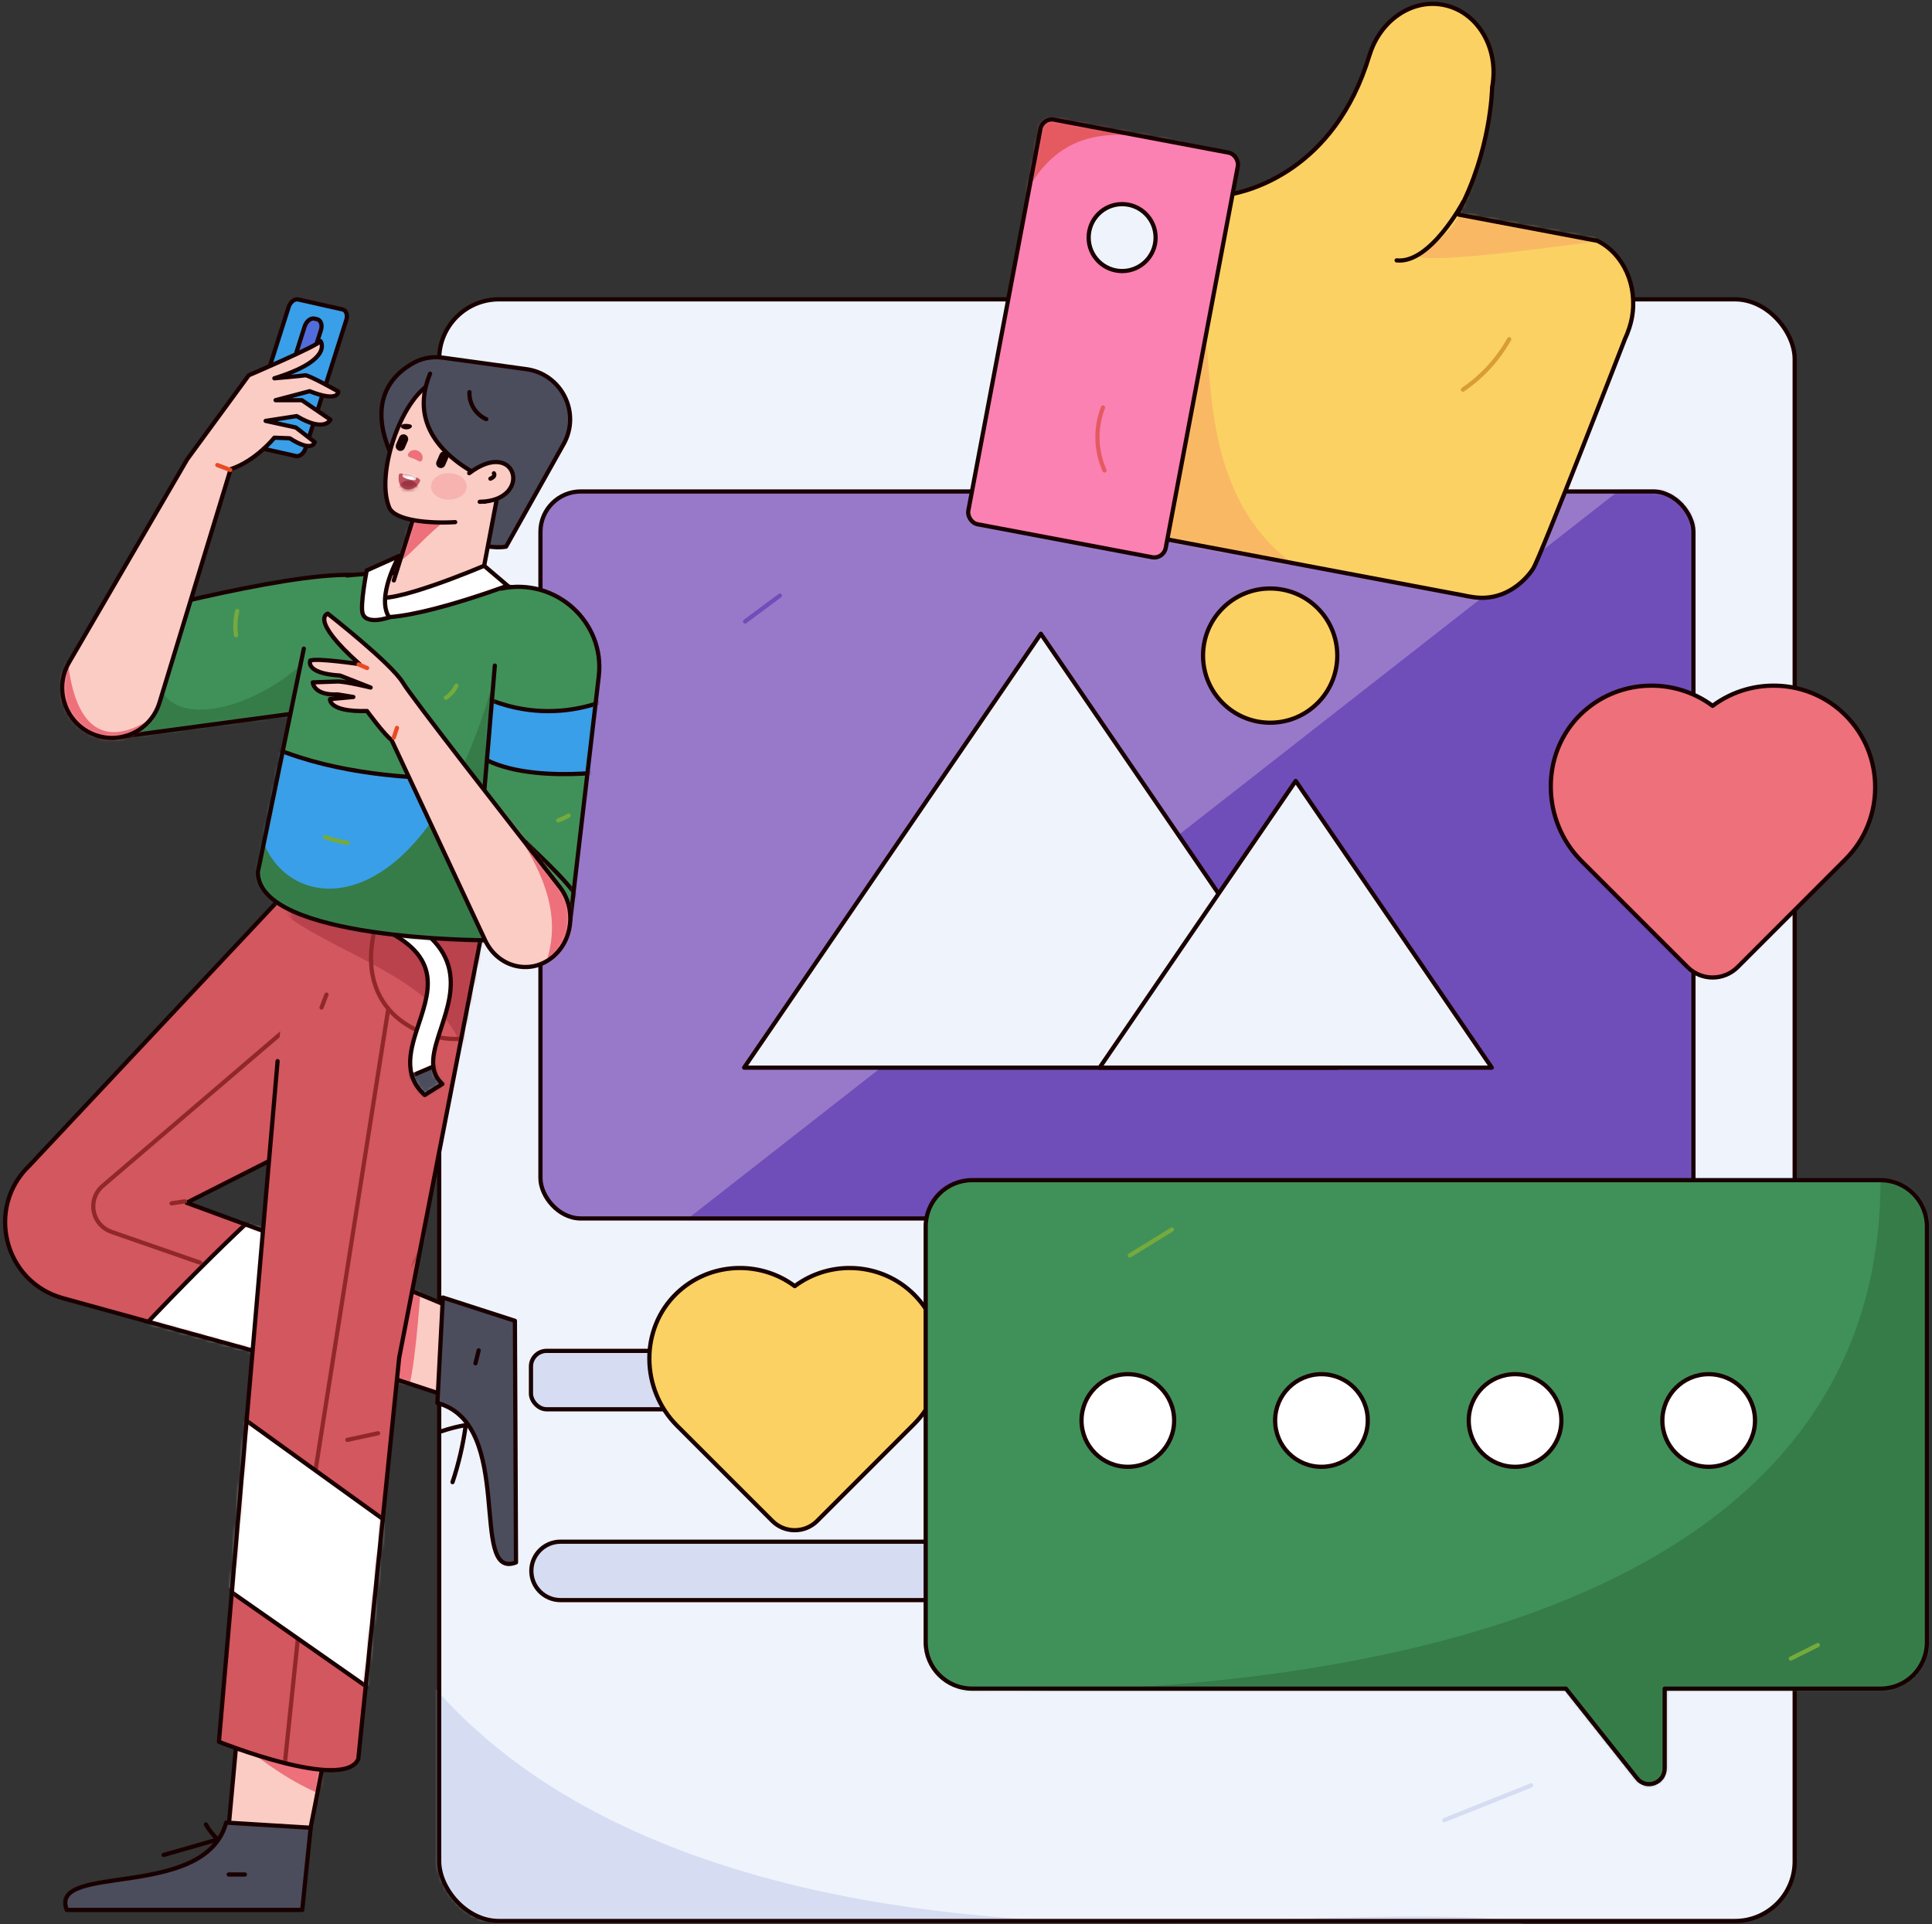 <svg width="504" height="502" viewBox="0 0 504 502" fill="none" xmlns="http://www.w3.org/2000/svg">
<rect x="0" y="0" width="504" height="502" fill="#333333" stroke="none"/>
<rect x="114.571" y="78.098" width="353.608" height="423.101" rx="15.581" fill="#EFF3FC"/>
<mask id="mask0_19_3196" style="mask-type:luminance" maskUnits="userSpaceOnUse" x="114" y="78" width="355" height="424">
<rect x="114.571" y="78.098" width="353.608" height="423.101" rx="15.581" fill="white"/>
</mask>
<g mask="url(#mask0_19_3196)">
<path d="M94.568 437.417C97.967 343.928 60.572 512.285 324.041 501.198C587.511 490.111 72.47 561.503 72.47 561.503L43.574 474.884" fill="#D6DCF2"/>
</g>
<rect x="114.571" y="78.098" width="353.608" height="423.101" rx="15.581" stroke="#190000" stroke-width="1.1" stroke-linecap="round" stroke-linejoin="round"/>
<rect x="140.989" y="128.226" width="300.77" height="189.675" rx="10.527" fill="#9879C9"/>
<mask id="mask1_19_3196" style="mask-type:luminance" maskUnits="userSpaceOnUse" x="140" y="128" width="302" height="190">
<rect x="140.991" y="128.226" width="300.77" height="189.675" rx="10.527" fill="white"/>
</mask>
<g mask="url(#mask1_19_3196)">
<path d="M75.496 399.25L474.713 87.034V357.409L242.155 409.259" fill="#6F4EB9"/>
</g>
<rect x="140.989" y="128.226" width="300.77" height="189.675" rx="10.527" stroke="#190000" stroke-width="1.1" stroke-linecap="round" stroke-linejoin="round"/>
<path d="M271.522 165.354L194.116 278.556H348.928L271.522 165.354Z" fill="#EFF3FC" stroke="#190000" stroke-width="1.1" stroke-linecap="round" stroke-linejoin="round"/>
<path d="M338.008 203.747L286.854 278.556H389.161L338.008 203.747Z" fill="#EFF3FC" stroke="#190000" stroke-width="1.1" stroke-linecap="round" stroke-linejoin="round"/>
<circle cx="331.347" cy="171.051" r="17.509" fill="#FBD164" stroke="#190000" stroke-width="1.1" stroke-linecap="round" stroke-linejoin="round"/>
<rect x="138.512" y="352.448" width="207.287" height="15.242" rx="4.086" fill="#D6DCF2" stroke="#190000" stroke-width="1.1" stroke-linecap="round" stroke-linejoin="round"/>
<path d="M146.232 402.238H375.929C380.137 402.238 383.549 405.65 383.549 409.859C383.549 414.068 380.137 417.479 375.928 417.479H146.232C142.023 417.479 138.611 414.067 138.611 409.859C138.611 405.65 142.023 402.238 146.232 402.238L146.232 402.238Z" fill="#D6DCF2" stroke="#190000" stroke-width="1.1" stroke-linecap="round" stroke-linejoin="round"/>
<path d="M414.117 271.97C414.203 274.661 412.925 277.213 410.72 278.757" stroke="#6F4EB9" stroke-width="1.1" stroke-linecap="round" stroke-linejoin="round"/>
<path d="M203.458 155.389L194.363 162.148" stroke="#6F4EB9" stroke-width="1.1" stroke-linecap="round" stroke-linejoin="round"/>
<path d="M399.428 465.823L376.762 474.884" stroke="#D6DCF2" stroke-width="1.1" stroke-linecap="round" stroke-linejoin="round"/>
<path d="M425.69 83.066C427.315 74.464 423.485 66.279 416.856 62.9C416.69 62.833 416.517 62.786 416.341 62.762L380.553 55.999C380.416 55.974 380.468 55.264 380.521 55.145C388.861 39.462 389.257 23.356 389.255 22.824C389.249 22.813 389.248 22.799 389.251 22.787C391.178 12.592 385.455 2.96 376.473 1.263C368.143 -0.311 359.966 5.478 357.253 14.43L357.242 14.428C348.112 44.733 325.396 49.999 320.355 50.815C320.326 50.814 320.296 50.808 320.268 50.798C319.987 50.717 319.7 50.663 319.409 50.636L297.4 46.477C294.142 45.862 290.95 48.315 290.253 52.001L275.762 128.696C275.062 132.397 277.191 135.575 280.448 136.19L381.866 155.353C382.439 155.493 383.019 155.603 383.604 155.682C394.331 157.709 399.939 148.373 399.939 148.373C401.595 146.048 423.955 88.299 423.955 88.299L423.964 88.301C424.328 87.525 424.642 86.728 424.907 85.913L425.008 85.651L425.011 85.631C425.292 84.791 425.518 83.934 425.69 83.066" fill="#FBD164"/>
<mask id="mask2_19_3196" style="mask-type:luminance" maskUnits="userSpaceOnUse" x="275" y="1" width="152" height="155">
<path fill-rule="evenodd" clip-rule="evenodd" d="M425.689 83.066C427.314 74.464 423.484 66.279 416.856 62.9C416.69 62.833 416.517 62.786 416.34 62.762L380.553 55.999C380.415 55.974 380.468 55.264 380.52 55.145C388.861 39.462 389.257 23.356 389.255 22.824C389.248 22.813 389.247 22.799 389.251 22.787C391.177 12.592 385.454 2.96 376.473 1.263C368.143 -0.311 359.965 5.478 357.252 14.43L357.242 14.428C348.112 44.733 325.395 49.999 320.355 50.815C320.325 50.814 320.295 50.808 320.267 50.798C319.987 50.717 319.699 50.663 319.408 50.636L297.399 46.477C294.142 45.862 290.949 48.315 290.253 52.001L275.761 128.696C275.062 132.397 277.19 135.575 280.448 136.19L381.865 155.353C382.438 155.493 383.019 155.603 383.603 155.682C394.331 157.709 399.939 148.373 399.939 148.373C401.595 146.048 423.954 88.299 423.954 88.299L423.964 88.301C424.327 87.525 424.642 86.728 424.907 85.913L425.007 85.651L425.011 85.631C425.291 84.791 425.518 83.934 425.689 83.066" fill="white"/>
</mask>
<g mask="url(#mask2_19_3196)">
<path d="M307.755 80.746C324.666 70.937 298.267 141.827 357.834 156.21C417.401 170.593 247.596 159.726 247.596 159.726L275.751 104.815" fill="#F9B964"/>
<path d="M393.841 31.987L380.553 55.999C380.553 55.999 379.505 60.544 370.908 65.643C362.312 70.743 416.856 62.9 416.856 62.9L406.513 48.608" fill="#F9B964"/>
</g>
<path d="M425.69 83.066C427.315 74.464 423.485 66.279 416.856 62.9C416.69 62.833 416.517 62.786 416.341 62.762L380.553 55.999C380.416 55.974 380.468 55.264 380.521 55.145C388.861 39.462 389.257 23.356 389.255 22.824C389.249 22.813 389.248 22.799 389.251 22.787C391.178 12.592 385.455 2.96 376.473 1.263C368.143 -0.311 359.966 5.478 357.253 14.43L357.242 14.428C348.112 44.733 325.396 49.999 320.355 50.815C320.326 50.814 320.296 50.808 320.268 50.798C319.987 50.717 319.7 50.663 319.409 50.636L297.4 46.477C294.142 45.862 290.95 48.315 290.253 52.001L275.762 128.696C275.062 132.397 277.191 135.575 280.448 136.19L381.866 155.353C382.439 155.493 383.019 155.603 383.604 155.682C394.331 157.709 399.939 148.373 399.939 148.373C401.595 146.048 423.955 88.299 423.955 88.299L423.964 88.301C424.328 87.525 424.642 86.728 424.907 85.913L425.008 85.651L425.011 85.631C425.292 84.791 425.518 83.934 425.69 83.066" stroke="#190000" stroke-width="1.1" stroke-linecap="round" stroke-linejoin="round"/>
<rect x="271.986" y="30.657" width="52.406" height="107.43" rx="3.025" transform="rotate(10.7 271.986 30.657)" fill="#FB81B2"/>
<mask id="mask3_19_3196" style="mask-type:luminance" maskUnits="userSpaceOnUse" x="252" y="31" width="71" height="115">
<rect x="271.984" y="30.657" width="52.406" height="107.43" rx="3.025" transform="rotate(10.7 271.984 30.657)" fill="white"/>
</mask>
<g mask="url(#mask3_19_3196)">
<path d="M258.887 88.397C262.851 42.212 277.059 30.825 303.106 36.539C329.153 42.253 251.452 15.945 251.452 15.945L242.489 31.475" fill="#E55A61"/>
</g>
<rect x="271.986" y="30.657" width="52.406" height="107.43" rx="3.025" transform="rotate(10.7 271.986 30.657)" stroke="#190000" stroke-width="1.1" stroke-linecap="round" stroke-linejoin="round"/>
<circle cx="292.73" cy="61.989" r="8.733" fill="#EFF3FC" stroke="#190000" stroke-width="1.1" stroke-linecap="round" stroke-linejoin="round"/>
<path d="M364.342 67.933C373.08 68.911 381.686 52.719 381.686 52.719L364.342 67.933Z" fill="#FBD164"/>
<path d="M364.342 67.933C373.08 68.911 381.686 52.719 381.686 52.719" stroke="#190000" stroke-width="1.1" stroke-linecap="round" stroke-linejoin="round"/>
<path d="M393.708 88.497C390.758 93.762 386.625 98.27 381.634 101.664" stroke="#D89D35" stroke-width="1.1" stroke-linecap="round" stroke-linejoin="round"/>
<path d="M287.739 106.329C285.677 111.638 285.822 117.55 288.142 122.751" stroke="#E55A61" stroke-width="1.1" stroke-linecap="round" stroke-linejoin="round"/>
<path d="M481.432 186.622C472.014 177.204 457.148 176.401 446.765 184.155C436.497 176.486 421.844 177.187 412.412 186.312C401.738 196.64 402.074 214.164 412.577 224.666L440.264 252.353C443.86 255.929 449.669 255.929 453.266 252.353L481.432 224.187C491.763 213.857 491.763 196.952 481.432 186.622Z" fill="#ED707B" stroke="#190000" stroke-width="1.1" stroke-linecap="round" stroke-linejoin="round"/>
<path d="M238.471 337.776C230.01 329.315 216.653 328.593 207.324 335.56C198.099 328.67 184.933 329.299 176.459 337.498C166.869 346.777 167.171 362.522 176.607 371.958L201.483 396.834C204.715 400.046 209.934 400.046 213.165 396.834L238.471 371.528C247.753 362.246 247.753 347.058 238.471 337.776H238.471Z" fill="#FBD164" stroke="#190000" stroke-width="1.1" stroke-linecap="round" stroke-linejoin="round"/>
<path d="M490.575 307.91H253.581C246.9 307.91 241.485 313.325 241.485 320.006V428.48C241.485 435.16 246.9 440.576 253.581 440.576H408.506C414.75 448.459 421.873 457.439 427.05 463.962C429.443 466.977 434.265 465.247 434.265 461.398V440.576H490.575C497.255 440.576 502.671 435.16 502.671 428.48V320.006C502.671 313.325 497.255 307.91 490.575 307.91Z" fill="#409159"/>
<mask id="mask4_19_3196" style="mask-type:luminance" maskUnits="userSpaceOnUse" x="241" y="307" width="262" height="159">
<path fill-rule="evenodd" clip-rule="evenodd" d="M490.577 307.91H253.583C246.903 307.91 241.487 313.325 241.487 320.006V428.48C241.487 435.16 246.903 440.576 253.583 440.576H408.508C414.752 448.459 421.875 457.439 427.053 463.962C429.445 466.977 434.268 465.247 434.268 461.398V440.576H490.577C497.258 440.576 502.673 435.16 502.673 428.48V320.006C502.673 313.325 497.258 307.91 490.577 307.91Z" fill="white"/>
</mask>
<g mask="url(#mask4_19_3196)">
<path d="M490.576 307.91C490.523 463.97 224.523 439.903 224.523 439.903L344.728 522.236L528.523 527.303L519.656 307.91L479.123 296.77" fill="#357C49"/>
</g>
<path fill-rule="evenodd" clip-rule="evenodd" d="M490.575 307.91H253.581C246.9 307.91 241.485 313.325 241.485 320.006V428.48C241.485 435.16 246.9 440.576 253.581 440.576H408.506C414.75 448.459 421.873 457.439 427.05 463.962C429.443 466.977 434.265 465.247 434.265 461.398V440.576H490.575C497.255 440.576 502.671 435.16 502.671 428.48V320.006C502.671 313.325 497.255 307.91 490.575 307.91Z" stroke="#190000" stroke-width="1.1" stroke-linecap="round" stroke-linejoin="round"/>
<circle cx="294.219" cy="370.615" r="12.082" fill="white" stroke="#190000" stroke-width="1.1" stroke-linecap="round" stroke-linejoin="round"/>
<circle cx="344.726" cy="370.615" r="12.082" fill="white" stroke="#190000" stroke-width="1.1" stroke-linecap="round" stroke-linejoin="round"/>
<circle cx="395.234" cy="370.615" r="12.082" fill="white" stroke="#190000" stroke-width="1.1" stroke-linecap="round" stroke-linejoin="round"/>
<circle cx="445.742" cy="370.615" r="12.082" fill="white" stroke="#190000" stroke-width="1.1" stroke-linecap="round" stroke-linejoin="round"/>
<path d="M305.72 320.793L294.743 327.549" stroke="#75AA3C" stroke-width="1.1" stroke-linecap="round" stroke-linejoin="round"/>
<path d="M474.214 429.205L467.172 432.726" stroke="#75AA3C" stroke-width="1.1" stroke-linecap="round" stroke-linejoin="round"/>
<path d="M69.85 487.596L79.038 486.921C79.038 486.921 100.895 377.784 100.528 364.109L107.548 296.577L76.253 295.735L58.886 484.955L69.85 487.596Z" fill="#FACCC4"/>
<mask id="mask5_19_3196" style="mask-type:luminance" maskUnits="userSpaceOnUse" x="58" y="295" width="50" height="193">
<path fill-rule="evenodd" clip-rule="evenodd" d="M69.852 487.596L79.04 486.921C79.04 486.921 100.897 377.784 100.53 364.109L107.55 296.577L76.255 295.735L58.888 484.955L69.852 487.596Z" fill="white"/>
</mask>
<g mask="url(#mask5_19_3196)">
<path d="M58.888 451.6C81.1 471.154 93.468 471.154 95.936 470.015C98.404 468.876 75.433 451.6 75.433 451.6H58.888Z" fill="#ED707B"/>
</g>
<path fill-rule="evenodd" clip-rule="evenodd" d="M69.85 487.596L79.038 486.921C79.038 486.921 100.895 377.784 100.528 364.109L107.548 296.577L76.253 295.735L58.886 484.955L69.85 487.596Z" stroke="#190000" stroke-width="1.1" stroke-linecap="round" stroke-linejoin="round"/>
<path d="M100.529 332.889C100.529 332.889 102.256 353.678 100.529 361.936L16.402 338.703C1.03 334.458 -3.837 315.069 7.708 304.067L71.825 235.746L72.891 227.525L110.562 256.875L92.54 291.598L48.686 313.81L100.529 332.889Z" fill="#D3575E"/>
<mask id="mask6_19_3196" style="mask-type:luminance" maskUnits="userSpaceOnUse" x="1" y="227" width="110" height="135">
<path fill-rule="evenodd" clip-rule="evenodd" d="M100.529 332.889C100.529 332.889 102.256 353.678 100.529 361.936L16.402 338.703C1.03 334.458 -3.837 315.069 7.708 304.067L71.825 235.746L72.891 227.525L110.562 256.875L92.54 291.598L48.686 313.81L100.529 332.889Z" fill="white"/>
</mask>
<g mask="url(#mask6_19_3196)">
<path d="M23.127 361.596C73.515 306.046 91.971 296.578 91.971 296.578L120.635 310.186L63.318 366.813L23.127 361.596Z" fill="white" stroke="#190000" stroke-width="1.1" stroke-linecap="round" stroke-linejoin="round"/>
<path d="M80.853 263.149L26.491 309.662C24.722 311.357 23.962 313.85 24.484 316.243C25.006 318.637 26.735 320.587 29.049 321.391L52.239 329.453" stroke="#90282A" stroke-width="1.1" stroke-linecap="round" stroke-linejoin="round"/>
</g>
<path fill-rule="evenodd" clip-rule="evenodd" d="M100.529 332.889C100.529 332.889 102.256 353.678 100.529 361.936L16.402 338.703C1.03 334.458 -3.837 315.069 7.708 304.067L71.825 235.746L72.891 227.525L110.562 256.875L92.54 291.598L48.686 313.81L100.529 332.889Z" stroke="#190000" stroke-width="1.1" stroke-linecap="round" stroke-linejoin="round"/>
<path d="M95.026 331.695L129.199 345.893L123.186 366.421L95.026 357.134V331.695Z" fill="#FACCC4"/>
<mask id="mask7_19_3196" style="mask-type:luminance" maskUnits="userSpaceOnUse" x="95" y="331" width="35" height="36">
<path fill-rule="evenodd" clip-rule="evenodd" d="M95.027 331.695L129.2 345.893L123.187 366.421L95.027 357.134V331.695Z" fill="white"/>
</mask>
<g mask="url(#mask7_19_3196)">
<path d="M110.564 325.258C107.707 366.265 106.168 374.792 96.317 366.421C86.465 358.051 86.35 338.53 86.35 338.53L107.551 322.41" fill="#ED707B"/>
</g>
<path fill-rule="evenodd" clip-rule="evenodd" d="M95.026 331.695L129.199 345.893L123.186 366.421L95.026 357.134V331.695V331.695Z" stroke="#190000" stroke-width="1.1" stroke-linecap="round" stroke-linejoin="round"/>
<path d="M134.611 407.646C122.171 412.487 134.611 371.588 114.103 366.047L115.53 338.53L134.325 344.605L134.611 407.646Z" fill="#4B4D5C" stroke="#190000" stroke-width="1.1" stroke-linecap="round" stroke-linejoin="round"/>
<path d="M17.426 498.319C12.585 485.878 53.465 496.032 59.007 475.524L81.048 476.874L78.845 498.319L17.426 498.319Z" fill="#4B4D5C" stroke="#190000" stroke-width="1.1" stroke-linecap="round" stroke-linejoin="round"/>
<path d="M72.415 276.861L57.11 454.444C57.11 454.444 89.671 467.482 93.465 458.958L104.134 354.225L126.566 238.866L76.255 232.3" fill="#D3575E"/>
<mask id="mask8_19_3196" style="mask-type:luminance" maskUnits="userSpaceOnUse" x="57" y="232" width="70" height="230">
<path fill-rule="evenodd" clip-rule="evenodd" d="M72.411 276.861L57.106 454.444C57.106 454.444 89.668 467.482 93.461 458.958L104.13 354.225L126.562 238.866L76.251 232.3" fill="white"/>
</mask>
<g mask="url(#mask8_19_3196)">
<path d="M64.492 211.697C52.237 259.178 152.325 238.438 114.102 315.87C87.545 369.668 145.938 259.302 145.938 259.302L146.007 231.402L46.195 215.282" fill="#BA424D"/>
<path d="M77.902 425.642L73.5 467.821" stroke="#90282A" stroke-width="1.1" stroke-linecap="round" stroke-linejoin="round"/>
<path d="M101.299 263.186L82.253 383.946" stroke="#90282A" stroke-width="1.1" stroke-linecap="round" stroke-linejoin="round"/>
<path d="M98.832 238.766C90.538 263.466 109.599 271.488 119.521 271.066" stroke="#90282A" stroke-width="1.1" stroke-linecap="round" stroke-linejoin="round"/>
<path d="M110.793 285.699C104.886 280.372 107.1 273.649 109.241 267.147C112.501 257.257 115.578 247.915 95.026 240.364L97.662 236.324C122.56 245.47 118.404 258.089 115.066 268.227C113.118 274.138 111.435 279.244 115.403 282.822L110.793 285.699Z" fill="white"/>
<mask id="mask9_19_3196" style="mask-type:luminance" maskUnits="userSpaceOnUse" x="95" y="236" width="23" height="50">
<path fill-rule="evenodd" clip-rule="evenodd" d="M110.793 285.699C104.886 280.372 107.1 273.649 109.241 267.147C112.501 257.257 115.578 247.915 95.026 240.364L97.662 236.324C122.56 245.47 118.404 258.089 115.066 268.227C113.118 274.138 111.435 279.244 115.403 282.822L110.793 285.699Z" fill="white"/>
</mask>
<g mask="url(#mask9_19_3196)">
<path d="M104.639 281.833L114.819 277.505L119.734 285.527L110.562 288.588L104.006 283.31" fill="#4B4D5C"/>
<path d="M104.639 281.833L114.819 277.505L119.734 285.527L110.562 288.588L104.006 283.31" stroke="#190000" stroke-width="1.1" stroke-linecap="round" stroke-linejoin="round"/>
</g>
<path fill-rule="evenodd" clip-rule="evenodd" d="M110.793 285.699C104.886 280.372 107.1 273.649 109.241 267.147C112.501 257.257 115.578 247.915 95.026 240.364L97.662 236.324C122.56 245.47 118.404 258.089 115.066 268.227C113.118 274.138 111.435 279.244 115.403 282.822L110.793 285.699Z" stroke="#190000" stroke-width="1.1" stroke-linecap="round" stroke-linejoin="round"/>
<path d="M45.632 357.199C106.432 401.11 116.198 408.044 116.198 408.044L107.548 448.399L44.788 404.488L45.632 357.199Z" fill="white" stroke="#190000" stroke-width="1.1" stroke-linecap="round" stroke-linejoin="round"/>
</g>
<path d="M72.415 276.861L57.11 454.444C57.11 454.444 89.671 467.482 93.465 458.958L104.134 354.225L126.566 238.866L76.255 232.3" stroke="#190000" stroke-width="1.1" stroke-linecap="round" stroke-linejoin="round"/>
<path d="M77.199 118.986L65.629 116.385C64.671 116.169 64.232 114.932 64.649 113.621L75.298 80.114C75.715 78.803 76.829 77.915 77.787 78.13L89.357 80.731C90.315 80.947 90.754 82.184 90.337 83.495L79.687 117.003C79.271 118.314 78.156 119.202 77.199 118.986Z" fill="#399FE8" stroke="#190000" stroke-width="1.1" stroke-linecap="round" stroke-linejoin="round"/>
<path d="M79.024 94.893L78.344 94.74C77.361 94.519 76.91 93.248 77.338 91.901L79.479 85.165C79.907 83.819 81.051 82.906 82.035 83.127L82.715 83.28C83.698 83.501 84.149 84.772 83.721 86.119L81.58 92.855C81.152 94.202 80.008 95.114 79.024 94.893Z" fill="#516DDB" stroke="#190000" stroke-width="1.1" stroke-linecap="round" stroke-linejoin="round"/>
<path d="M27.475 162.085C27.475 162.085 73.518 149.379 91.909 150.014L85.495 184.96L29.251 192.528L27.475 162.085Z" fill="#409159"/>
<mask id="mask10_19_3196" style="mask-type:luminance" maskUnits="userSpaceOnUse" x="27" y="149" width="65" height="44">
<path fill-rule="evenodd" clip-rule="evenodd" d="M27.474 162.085C27.474 162.085 73.517 149.379 91.908 150.014L85.493 184.96L29.25 192.528L27.474 162.085Z" fill="white"/>
</mask>
<g mask="url(#mask10_19_3196)">
<path d="M50.467 146.438C20.566 198.539 66.579 189.884 83.882 167.84C101.184 145.796 77.494 197.414 77.494 197.414L53.599 207.456L18.288 192.528L39.076 160.099L50.467 146.438" fill="#357C49"/>
</g>
<path fill-rule="evenodd" clip-rule="evenodd" d="M27.475 162.085C27.475 162.085 73.518 149.379 91.909 150.014L85.495 184.96L29.251 192.528L27.475 162.085Z" stroke="#190000" stroke-width="1.1" stroke-linecap="round" stroke-linejoin="round"/>
<path d="M79.258 169.231L67.269 227.525C67.269 245.311 126.565 245.311 126.565 245.311L135.806 153.881C135.806 153.881 115.863 147.529 90.497 150.152" fill="#409159"/>
<mask id="mask11_19_3196" style="mask-type:luminance" maskUnits="userSpaceOnUse" x="67" y="149" width="69" height="97">
<path fill-rule="evenodd" clip-rule="evenodd" d="M79.256 169.231L67.268 227.525C67.268 245.311 126.564 245.311 126.564 245.311L135.804 153.881C135.804 153.881 115.861 147.529 90.495 150.152" fill="white"/>
</mask>
<g mask="url(#mask11_19_3196)">
<path d="M104.562 144.151C104.562 144.151 86.644 160.268 99.339 159.617C112.035 158.965 134.888 149.55 134.888 149.55L114.892 142.819" fill="#FACCC4"/>
<path d="M104.562 144.151C104.562 144.151 86.644 160.268 99.339 159.617C112.035 158.965 134.888 149.55 134.888 149.55L114.892 142.819" stroke="#190000" stroke-width="1.1" stroke-linecap="round" stroke-linejoin="round"/>
<path d="M60.228 189.144C88.728 208.46 137.495 202.127 137.495 202.127L135.595 249.627L39.011 234.11L60.228 189.144Z" fill="#399FE8" stroke="#190000" stroke-width="1.1" stroke-linecap="round" stroke-linejoin="round"/>
<path d="M129.032 176.481C109.796 247.137 69.422 238.987 67.27 213.345C65.118 187.702 43.73 236.506 43.73 236.506L88.254 261.702L135.807 263.464L150.282 227.171L137.513 184.108L129.032 176.481Z" fill="#357C49"/>
</g>
<path d="M79.258 169.231L67.269 227.525C67.269 245.311 126.565 245.311 126.565 245.311L135.806 153.881C135.806 153.881 115.863 147.529 90.497 150.152" stroke="#190000" stroke-width="1.1" stroke-linecap="round" stroke-linejoin="round"/>
<path d="M129.086 173.655L124.897 223.596L148.769 240.114L156.19 176.551C157.922 162.313 144.977 150.607 130.771 153.564" fill="#409159"/>
<mask id="mask12_19_3196" style="mask-type:luminance" maskUnits="userSpaceOnUse" x="124" y="153" width="33" height="88">
<path fill-rule="evenodd" clip-rule="evenodd" d="M129.085 173.655L124.896 223.596L148.768 240.114L156.189 176.551C157.921 162.313 144.976 150.607 130.77 153.564" fill="white"/>
</mask>
<g mask="url(#mask12_19_3196)">
<path d="M124.117 206.202C140.832 225.404 154.977 232.569 154.122 245.311C153.268 258.053 121.089 238.689 121.089 238.689L118.242 201.099" fill="#409159"/>
<path d="M124.117 206.202C140.832 225.404 154.977 232.569 154.122 245.311C153.268 258.053 121.089 238.689 121.089 238.689L118.242 201.099" stroke="#190000" stroke-width="1.1" stroke-linecap="round" stroke-linejoin="round"/>
<path d="M119.099 177.966C119.68 178.353 120.259 178.723 120.837 179.075C142.281 192.153 160.899 181.343 160.899 181.343L159.21 201.188C159.21 201.188 128.176 205.823 120.365 192.527" fill="#399FE8"/>
<path d="M119.099 177.966C119.68 178.353 120.259 178.723 120.837 179.075C142.281 192.153 160.899 181.343 160.899 181.343L159.21 201.188C159.21 201.188 128.176 205.823 120.365 192.527" stroke="#190000" stroke-width="1.1" stroke-linecap="round" stroke-linejoin="round"/>
</g>
<path d="M129.086 173.655L124.897 223.596L148.769 240.114L156.19 176.551C157.922 162.313 144.977 150.607 130.771 153.564V153.564" stroke="#190000" stroke-width="1.1" stroke-linecap="round" stroke-linejoin="round"/>
<path d="M132.017 142.619L147.031 115.864C151.587 107.745 146.538 97.587 137.315 96.317L115.552 93.32C113.031 92.973 110.434 93.336 108.183 94.523C102.605 97.465 94.403 104.989 103.739 121.995C116.918 146.004 132.017 142.619 132.017 142.619Z" fill="#4B4D5C" stroke="#190000" stroke-width="1.1" stroke-linecap="round" stroke-linejoin="round"/>
<path d="M102.738 151.433L112.433 120.486L129.659 129.918L125.397 152.382" fill="#FACCC4"/>
<mask id="mask13_19_3196" style="mask-type:luminance" maskUnits="userSpaceOnUse" x="102" y="120" width="28" height="33">
<path fill-rule="evenodd" clip-rule="evenodd" d="M102.74 151.433L112.435 120.486L129.661 129.918L125.398 152.382" fill="white"/>
</mask>
<g mask="url(#mask13_19_3196)">
<path d="M122.407 132.353C112.327 135.43 100.999 154.317 104.867 141.824C106.587 136.27 101.346 132.569 101.346 132.569L105.723 120.197L124.391 129.981" fill="#ED707B"/>
</g>
<path d="M102.738 151.433L112.433 120.486L129.659 129.918L125.397 152.382" stroke="#190000" stroke-width="1.1" stroke-linecap="round" stroke-linejoin="round"/>
<path d="M118.741 136.229C112.111 136.622 102.972 135.857 101.545 132.427C97.753 123.318 105.202 102.594 113.463 99.576C121.724 96.559 131.151 112.304 131.151 112.304L126.471 130.901" fill="#FACCC4"/>
<mask id="mask14_19_3196" style="mask-type:luminance" maskUnits="userSpaceOnUse" x="100" y="99" width="32" height="38">
<path fill-rule="evenodd" clip-rule="evenodd" d="M118.74 136.229C112.11 136.622 102.971 135.857 101.544 132.427C97.752 123.318 105.201 102.594 113.462 99.576C121.723 96.559 131.15 112.304 131.15 112.304L126.47 130.901" fill="white"/>
</mask>
<g mask="url(#mask14_19_3196)">
<ellipse opacity="0.27" cx="117.089" cy="126.919" rx="4.66" ry="3.454" fill="#ED707B"/>
<path d="M105.75 113.412C106.048 113.54 106.282 113.782 106.402 114.083C106.522 114.384 106.517 114.721 106.388 115.018L105.57 116.913C105.302 117.533 104.583 117.819 103.963 117.551C103.344 117.284 103.058 116.564 103.326 115.945L104.144 114.05C104.412 113.43 105.131 113.144 105.75 113.412L105.75 113.412Z" fill="#190000"/>
<path d="M116.308 117.883C116.927 118.15 117.213 118.87 116.945 119.489L116.127 121.384C115.999 121.682 115.757 121.916 115.456 122.036C115.155 122.155 114.818 122.15 114.521 122.022C113.901 121.754 113.615 121.035 113.883 120.416L114.701 118.521C114.969 117.901 115.688 117.615 116.308 117.883L116.308 117.883Z" fill="#190000"/>
<path d="M106.612 110.646C104.034 110.326 103.994 111.675 105.593 111.981C107.191 112.287 108.297 110.856 106.612 110.646Z" fill="#190000"/>
<path d="M117.419 115.121C119.421 116.777 118.466 117.732 117.147 116.778C115.829 115.825 116.112 114.039 117.419 115.121Z" fill="#190000"/>
<path d="M110.138 119.986C109.757 120.868 109.089 120.165 108.079 119.729C107.07 119.293 106.1 119.289 106.481 118.407C106.861 117.526 107.988 117.165 108.998 117.601C110.008 118.037 110.518 119.105 110.138 119.986Z" fill="#ED707B"/>
<path d="M104.049 123.885C103.379 128.956 108.538 128.431 109.589 125.487C109.641 125.334 109.592 125.165 109.465 125.063C108.936 124.629 107.336 123.554 104.439 123.547C104.243 123.547 104.076 123.691 104.049 123.885Z" fill="#C1525F"/>
<mask id="mask15_19_3196" style="mask-type:luminance" maskUnits="userSpaceOnUse" x="103" y="123" width="7" height="5">
<path fill-rule="evenodd" clip-rule="evenodd" d="M104.049 123.885C103.38 128.956 108.539 128.431 109.59 125.487C109.642 125.334 109.593 125.165 109.466 125.063C108.937 124.629 107.337 123.554 104.44 123.547C104.244 123.547 104.077 123.691 104.049 123.885Z" fill="white"/>
</mask>
<g mask="url(#mask15_19_3196)">
<ellipse cx="106.609" cy="127.638" rx="2.564" ry="2.289" transform="rotate(-1.076 106.609 127.638)" fill="#993443"/>
<path d="M105.142 123.389C105.047 123.708 104.947 124.15 105.007 124.254C105.372 124.893 107.918 125.428 108.341 125.254C108.459 125.205 108.782 124.183 108.782 124.183L105.572 123.33" fill="white"/>
</g>
</g>
<path d="M118.741 136.229C112.111 136.622 102.972 135.857 101.545 132.427C97.753 123.318 105.202 102.594 113.463 99.576C121.724 96.559 131.151 112.304 131.151 112.304L126.471 130.901" stroke="#190000" stroke-width="1.1" stroke-linecap="round" stroke-linejoin="round"/>
<path d="M112.199 97.488L139.065 99.192L141.343 113.503L131.15 129.347" fill="#4B4D5C"/>
<path d="M131.967 127.025C131.967 127.025 103.498 118.498 112.199 97.488L131.967 127.025Z" fill="#4B4D5C"/>
<path d="M131.967 127.025C131.967 127.025 103.498 118.498 112.199 97.488" stroke="#190000" stroke-width="1.1" stroke-linecap="round" stroke-linejoin="round"/>
<path d="M122.406 123.455C134.931 113.958 139.157 130.698 125.144 130.924L122.406 123.455Z" fill="#FACCC4"/>
<path d="M122.406 123.455C134.931 113.958 139.157 130.698 125.144 130.924" stroke="#190000" stroke-width="1.1" stroke-linecap="round" stroke-linejoin="round"/>
<path d="M143.938 249.878C149.463 245.536 150.42 237.04 146.007 231.402C132.63 214.308 107.316 181.843 105.126 178.147C102.137 173.102 85.495 160.099 85.495 160.099C85.495 160.099 80.537 161.447 93.814 173.285C93.814 173.285 82.96 171.657 80.951 172.327C80.951 172.327 79.377 175.69 88.712 176.251L96.683 179.38C96.683 179.38 90.022 177.754 87.978 177.811C85.934 177.867 81.58 178.035 81.58 178.035C81.58 178.035 81.79 181.51 88.082 181.174L92.173 181.846L86.09 182.407C86.09 182.407 85.67 185.803 95.739 185.506C95.739 185.506 100.354 191.823 102.137 193.056L126.564 245.332C129.826 252.313 138.089 254.475 143.938 249.878L143.938 249.878Z" fill="#FACCC4"/>
<mask id="mask16_19_3196" style="mask-type:luminance" maskUnits="userSpaceOnUse" x="80" y="160" width="69" height="93">
<path fill-rule="evenodd" clip-rule="evenodd" d="M143.94 249.878C149.465 245.536 150.421 237.04 146.009 231.402C132.631 214.308 107.318 181.843 105.128 178.147C102.139 173.102 85.497 160.099 85.497 160.099C85.497 160.099 80.539 161.447 93.816 173.285C93.816 173.285 82.962 171.657 80.953 172.327C80.953 172.327 79.379 175.69 88.714 176.251L96.685 179.38C96.685 179.38 90.024 177.754 87.98 177.811C85.936 177.867 81.582 178.035 81.582 178.035C81.582 178.035 81.792 181.51 88.085 181.174L92.175 181.846L86.092 182.407C86.092 182.407 85.672 185.803 95.741 185.506C95.741 185.506 100.356 191.823 102.139 193.056L126.565 245.332C129.828 252.313 138.091 254.475 143.94 249.878L143.94 249.878Z" fill="white"/>
</mask>
<g mask="url(#mask16_19_3196)">
<path d="M130.041 210.933C147.705 233.101 144.91 245.345 141.346 254.212C137.783 263.079 153.827 252.306 153.827 252.306L153.194 228.667L137.572 214.312" fill="#ED707B"/>
</g>
<path fill-rule="evenodd" clip-rule="evenodd" d="M143.938 249.878C149.463 245.536 150.42 237.04 146.007 231.402C132.63 214.308 107.316 181.843 105.126 178.147C102.137 173.102 85.495 160.099 85.495 160.099C85.495 160.099 80.537 161.447 93.814 173.285C93.814 173.285 82.96 171.657 80.951 172.327C80.951 172.327 79.377 175.69 88.712 176.251L96.683 179.38C96.683 179.38 90.022 177.754 87.978 177.811C85.934 177.867 81.58 178.035 81.58 178.035C81.58 178.035 81.79 181.51 88.082 181.174L92.173 181.846L86.09 182.407C86.09 182.407 85.67 185.803 95.739 185.506C95.739 185.506 100.354 191.823 102.137 193.056L126.564 245.332C129.826 252.313 138.089 254.475 143.938 249.878L143.938 249.878Z" stroke="#190000" stroke-width="1.1" stroke-linecap="round" stroke-linejoin="round"/>
<path d="M48.842 119.829L64.889 97.918C64.889 97.918 82.824 90.249 83.611 88.997C83.611 88.997 86.998 93.553 72.971 98.249C72.522 98.4 72.055 98.55 71.57 98.701C71.57 98.701 78.734 98.075 79.599 97.918C80.464 97.761 88.252 102.144 88.252 102.144C88.252 102.144 88.488 105.117 80.779 102.065L71.89 104.413H78.734L86.207 109.499C86.207 109.499 84.712 112.943 77.397 108.56L69.294 109.812L77.161 111.534L82.116 115.368C82.116 115.368 81.566 118.186 75.587 114.351L71.57 114.195C71.57 114.195 66.777 120.22 60.17 122.411L41.62 183.282C39.209 191.193 30.201 194.887 22.99 190.923C16.56 187.389 14.305 179.201 18.008 172.837L48.842 119.829Z" fill="#FACCC4"/>
<mask id="mask17_19_3196" style="mask-type:luminance" maskUnits="userSpaceOnUse" x="16" y="88" width="73" height="105">
<path fill-rule="evenodd" clip-rule="evenodd" d="M48.84 119.829L64.886 97.918C64.886 97.918 82.821 90.249 83.608 88.997C83.608 88.997 86.995 93.553 72.968 98.249C72.519 98.4 72.052 98.55 71.567 98.701C71.567 98.701 78.731 98.075 79.596 97.918C80.462 97.761 88.249 102.144 88.249 102.144C88.249 102.144 88.485 105.117 80.776 102.065L71.887 104.413H78.731L86.204 109.499C86.204 109.499 84.709 112.943 77.394 108.56L69.291 109.812L77.158 111.534L82.113 115.368C82.113 115.368 81.563 118.186 75.584 114.351L71.567 114.195C71.567 114.195 66.774 120.22 60.167 122.411L41.617 183.282C39.206 191.193 30.198 194.887 22.987 190.923C16.558 187.389 14.302 179.201 18.005 172.837L48.84 119.829Z" fill="white"/>
</mask>
<g mask="url(#mask17_19_3196)">
<path d="M18.661 137.879C12.328 192.885 26.661 194.875 37.755 188.496C48.85 182.117 23.094 214.629 23.094 214.629L4.094 210.406L4.939 166.495" fill="#ED707B"/>
</g>
<path fill-rule="evenodd" clip-rule="evenodd" d="M48.842 119.829L64.889 97.918C64.889 97.918 82.824 90.249 83.611 88.997C83.611 88.997 86.998 93.553 72.971 98.249C72.522 98.4 72.055 98.55 71.57 98.701C71.57 98.701 78.734 98.075 79.599 97.918C80.464 97.761 88.252 102.144 88.252 102.144C88.252 102.144 88.488 105.117 80.779 102.065L71.89 104.413H78.734L86.207 109.499C86.207 109.499 84.712 112.943 77.397 108.56L69.294 109.812L77.161 111.534L82.116 115.368C82.116 115.368 81.566 118.186 75.587 114.351L71.57 114.195C71.57 114.195 66.777 120.22 60.17 122.411L41.62 183.282C39.209 191.193 30.201 194.887 22.99 190.923V190.923C16.56 187.389 14.305 179.201 18.008 172.837L48.842 119.829Z" stroke="#190000" stroke-width="1.1" stroke-linecap="round" stroke-linejoin="round"/>
<path d="M97.67 155.482C100.942 158.438 126.3 147.61 126.3 147.61L132.398 152.8C132.398 152.8 102.737 163.959 95.665 160.354L97.67 155.482Z" fill="white" stroke="#190000" stroke-width="1.1" stroke-linecap="round" stroke-linejoin="round"/>
<path d="M95.666 148.833L104.103 145.051C104.103 145.051 98.003 155.808 101.536 161.071C101.536 161.071 95.666 163.188 94.611 160.099C93.887 157.98 95.666 148.833 95.666 148.833Z" fill="white" stroke="#190000" stroke-width="1.1" stroke-linecap="round" stroke-linejoin="round"/>
<path d="M122.475 102.302C122.3 105.246 124.134 108.205 126.849 109.358" stroke="#190000" stroke-width="1.1" stroke-linecap="round" stroke-linejoin="round"/>
<path d="M56.695 121.334L60.07 122.61" stroke="#E84B23" stroke-width="1.1" stroke-linecap="round" stroke-linejoin="round"/>
<path d="M124.875 352.312L124.038 355.691" stroke="#190000" stroke-width="1.1" stroke-linecap="round" stroke-linejoin="round"/>
<path d="M59.66 489.064H63.882" stroke="#190000" stroke-width="1.1" stroke-linecap="round" stroke-linejoin="round"/>
<path d="M103.56 189.916L102.726 192.452" stroke="#E84B23" stroke-width="1.1" stroke-linecap="round" stroke-linejoin="round"/>
<path d="M84.785 218.419C86.706 219.092 88.684 219.586 90.696 219.897" stroke="#75AA3C" stroke-width="1.1" stroke-linecap="round" stroke-linejoin="round"/>
<path d="M44.765 313.963L48.264 313.434" stroke="#90282A" stroke-width="1.1" stroke-linecap="round" stroke-linejoin="round"/>
<path d="M128.846 123.487C129.041 123.745 128.959 124.132 128.749 124.378C128.52 124.606 128.242 124.781 127.936 124.887" stroke="#190000" stroke-width="1.1" stroke-linecap="round" stroke-linejoin="round"/>
<path d="M115.19 373.423C117.249 372.717 119.362 372.179 121.507 371.814C120.82 376.874 119.662 381.859 118.048 386.703" stroke="#190000" stroke-width="1.1" stroke-linecap="round" stroke-linejoin="round"/>
<path d="M53.716 476.012C54.539 477.471 55.586 478.791 56.819 479.925L42.68 483.974" stroke="#190000" stroke-width="1.1" stroke-linecap="round" stroke-linejoin="round"/>
<path d="M93.55 173.344L95.766 174.294" stroke="#E84B23" stroke-width="1.1" stroke-linecap="round" stroke-linejoin="round"/>
<path d="M119.056 178.893C118.449 180.167 117.513 181.255 116.343 182.044" stroke="#75AA3C" stroke-width="1.1" stroke-linecap="round" stroke-linejoin="round"/>
<path d="M148.339 212.779C147.484 213.288 146.579 213.707 145.639 214.029" stroke="#75AA3C" stroke-width="1.1" stroke-linecap="round" stroke-linejoin="round"/>
<path d="M61.877 159.41C61.379 161.483 61.276 163.632 61.572 165.743" stroke="#75AA3C" stroke-width="1.1" stroke-linecap="round" stroke-linejoin="round"/>
<path d="M98.627 373.947L90.614 375.679" stroke="#90282A" stroke-width="1.1" stroke-linecap="round" stroke-linejoin="round"/>
<path d="M85.172 259.504L83.88 262.872" stroke="#90282A" stroke-width="1.1" stroke-linecap="round" stroke-linejoin="round"/>
</svg>
